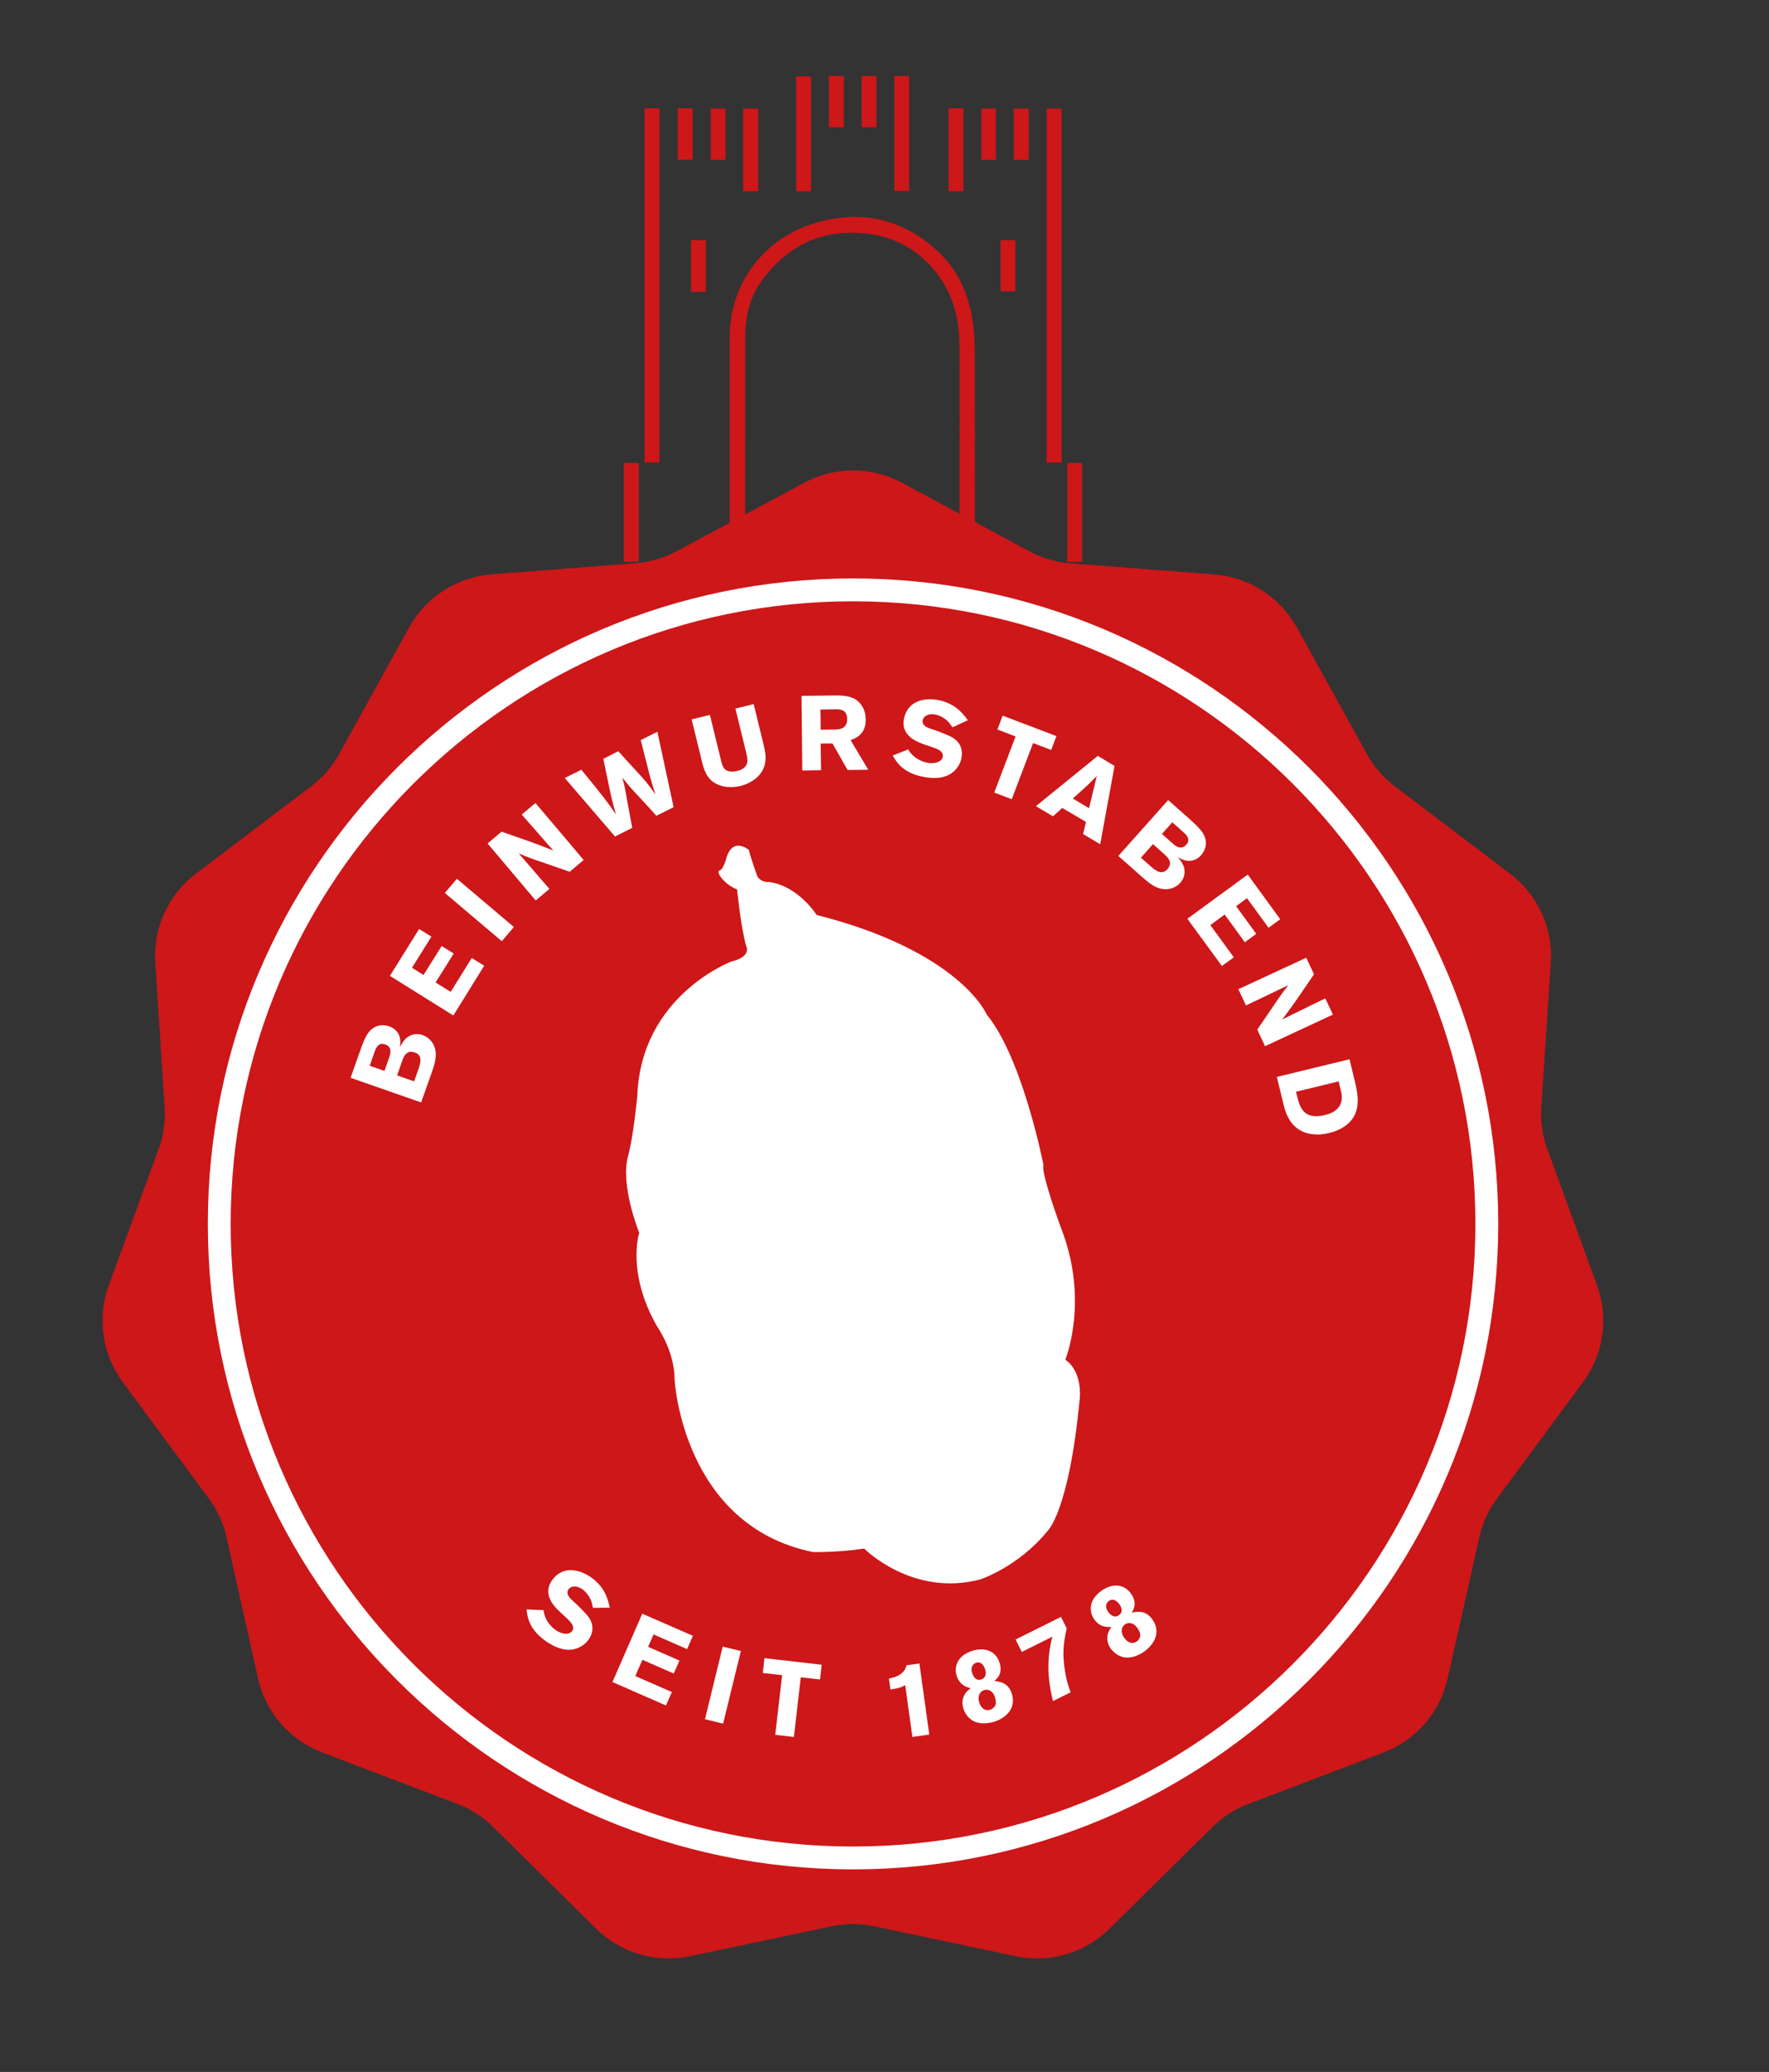 <?xml version="1.0" encoding="utf-8"?>
<!-- Generator: Adobe Illustrator 22.0.1, SVG Export Plug-In . SVG Version: 6.00 Build 0)  -->
<svg version="1.1" id="Ebene_1" xmlns="http://www.w3.org/2000/svg" xmlns:xlink="http://www.w3.org/1999/xlink" x="0px" y="0px"
	 viewBox="0 0 1394.2 1632.3" style="enable-background:new 0 0 1394.2 1632.3;" xml:space="preserve">
<rect x="0" y="0" width="1394.2" height="1632.3" fill="#333333" stroke="none"/>
<style type="text/css">
	.st0{fill:#CD1719;}
	.st1{fill:none;stroke:#CD1719;stroke-width:0.86;stroke-miterlimit:10;}
	.st2{fill:none;stroke:#FFFFFF;stroke-width:18;stroke-miterlimit:10;}
	.st3{fill:#FFFFFF;}
</style>
<g>
	<path class="st0" d="M492,442.2h11.1v-77.1H492V442.2z M508.4,363.9h10.9V85.8h-10.9V363.9z M534.6,125.4h10.9V85.8h-10.9V125.4z
		 M545,229.5h10.9v-39.9H545V229.5z M560.5,125.5h10.9V86h-10.9V125.5z M586.1,150.2h11.1V86h-11.1V150.2z M627.9,150.2h10.9V60.7
		h-10.9V150.2z M653.7,99.8h10.9V60.3h-10.9V99.8z M679.5,99.8h10.9V60.3h-10.9V99.8z M705.3,150h10.8V60.4h-10.8V150z M748,150.2
		h10.9V85.8H748V150.2z M773.8,125.5h10.7V85.9h-10.7V125.5z M799.4,125.5h11V86h-11V125.5z M799.8,189.6H789v39.5h10.8V189.6z
		 M825.3,364h11V86h-11V364z M841.6,442.2h10.9v-77.1h-10.9V442.2z M756.7,405.5l-46-24.8c-24-12.9-52.8-12.9-76.7,0l-47.2,25.4
		c0-47.5,0-95,0.2-142.5c0.1-15.9,4.2-31.1,13.9-43.9c21.2-28.3,49.7-40.7,84.9-35.7c19.1,2.7,35.6,11.4,48.6,25.9
		c15.7,17.4,22.1,38.6,22.2,61.5C756.9,316,756.7,360.7,756.7,405.5 M1219.1,905.5c-3.9-10.6-5.5-21.9-4.8-33.1l7.5-113.9
		c1.8-27.2-10.2-53.4-31.9-69.8l-91-69c-9-6.8-16.4-15.4-21.9-25.3l-55.3-99.9c-13.2-23.8-37.4-39.4-64.6-41.5l-113.8-8.8
		c-11.2-0.9-22.2-4.1-32.1-9.4l-43.3-23.3c0-45.3,0.1-90.6-0.1-135.9c0-8.4-0.7-16.9-2.1-25.2c-3.4-19.9-11.5-37.8-26.4-51.7
		c-26.4-24.6-57.5-32.9-92.5-23.8c-43.3,11.2-71.3,47.4-71.3,91.2c0,48.7,0,97.4,0,146l-42.1,22.6c-9.9,5.3-20.9,8.6-32.1,9.4
		l-113.8,8.8c-27.1,2.1-51.4,17.7-64.6,41.5l-55.3,99.9c-5.5,9.9-12.9,18.5-21.9,25.3l-91,69c-21.7,16.4-33.6,42.6-31.9,69.8
		l7.4,113.9c0.7,11.2-0.9,22.5-4.8,33.1l-39.2,107.2c-9.4,25.5-5.3,54.1,10.9,76l67.9,91.8c6.7,9.1,11.4,19.4,13.9,30.4l24.9,111.4
		c6,26.6,24.8,48.3,50.3,58l106.7,40.6c10.5,4,20.1,10.2,28.1,18.1l81.2,80.2c19.4,19.1,47,27.2,73.6,21.6l111.7-23.6
		c11-2.3,22.4-2.3,33.5,0l111.7,23.6c26.6,5.6,54.3-2.5,73.6-21.6l81.2-80.2c8-7.9,17.6-14.1,28.2-18.1l106.7-40.6
		c25.4-9.7,44.3-31.4,50.2-58l25-111.4c2.5-11,7.2-21.4,13.9-30.4l67.9-91.8c16.2-21.9,20.3-50.4,10.9-76L1219.1,905.5z"/>
	<path class="st1" d="M492,442.2h11.1v-77.1H492V442.2z M508.4,363.9h10.9V85.8h-10.9V363.9z M534.6,125.4h10.9V85.8h-10.9V125.4z
		 M545,229.5h10.9v-39.9H545V229.5z M560.5,125.5h10.9V86h-10.9V125.5z M586.1,150.2h11.1V86h-11.1V150.2z M627.9,150.2h10.9V60.7
		h-10.9V150.2z M653.7,99.8h10.9V60.3h-10.9V99.8z M679.5,99.8h10.9V60.3h-10.9V99.8z M705.3,150h10.8V60.4h-10.8V150z M748,150.2
		h10.9V85.8H748V150.2z M773.8,125.5h10.7V85.9h-10.7V125.5z M799.4,125.5h11V86h-11V125.5z M799.8,189.6H789v39.5h10.8V189.6z
		 M825.3,364h11V86h-11V364z M841.6,442.2h10.9v-77.1h-10.9V442.2z M756.7,405.5l-46-24.8c-24-12.9-52.8-12.9-76.7,0l-47.2,25.4
		c0-47.5,0-95,0.2-142.5c0.1-15.9,4.2-31.1,13.9-43.9c21.2-28.3,49.7-40.7,84.9-35.7c19.1,2.7,35.6,11.4,48.6,25.9
		c15.7,17.4,22.1,38.6,22.2,61.5C756.9,316,756.7,360.7,756.7,405.5z M1219.1,905.5c-3.9-10.6-5.5-21.9-4.8-33.1l7.5-113.9
		c1.8-27.2-10.2-53.4-31.9-69.8l-91-69c-9-6.8-16.4-15.4-21.9-25.3l-55.3-99.9c-13.2-23.8-37.4-39.4-64.6-41.5l-113.8-8.8
		c-11.2-0.9-22.2-4.1-32.1-9.4l-43.3-23.3c0-45.3,0.1-90.6-0.1-135.9c0-8.4-0.7-16.9-2.1-25.2c-3.4-19.9-11.5-37.8-26.4-51.7
		c-26.4-24.6-57.5-32.9-92.5-23.8c-43.3,11.2-71.3,47.4-71.3,91.2c0,48.7,0,97.4,0,146l-42.1,22.6c-9.9,5.3-20.9,8.6-32.1,9.4
		l-113.8,8.8c-27.1,2.1-51.4,17.7-64.6,41.5l-55.3,99.9c-5.5,9.9-12.9,18.5-21.9,25.3l-91,69c-21.7,16.4-33.6,42.6-31.9,69.8
		l7.4,113.9c0.7,11.2-0.9,22.5-4.8,33.1l-39.2,107.2c-9.4,25.5-5.3,54.1,10.9,76l67.9,91.8c6.7,9.1,11.4,19.4,13.9,30.4l24.9,111.4
		c6,26.6,24.8,48.3,50.3,58l106.7,40.6c10.5,4,20.1,10.2,28.1,18.1l81.2,80.2c19.4,19.1,47,27.2,73.6,21.6l111.7-23.6
		c11-2.3,22.4-2.3,33.5,0l111.7,23.6c26.6,5.6,54.3-2.5,73.6-21.6l81.2-80.2c8-7.9,17.6-14.1,28.2-18.1l106.7-40.6
		c25.4-9.7,44.3-31.4,50.2-58l25-111.4c2.5-11,7.2-21.4,13.9-30.4l67.9-91.8c16.2-21.9,20.3-50.4,10.9-76L1219.1,905.5z"/>
	<path class="st0" d="M672.3,1463.7c275.4,0,499.5-224.1,499.5-499.5c0-275.4-224.1-499.5-499.5-499.5S172.8,688.8,172.8,964.2
		C172.8,1239.6,396.9,1463.7,672.3,1463.7"/>
	<path class="st2" d="M672.3,1463.7c275.4,0,499.5-224.1,499.5-499.5c0-275.4-224.1-499.5-499.5-499.5S172.8,688.8,172.8,964.2
		C172.8,1239.6,396.9,1463.7,672.3,1463.7z"/>
</g>
<g>
	<path class="st3" d="M276.3,849.1l7.6-21.5c2-5.8,4.1-11,6.4-14c4.6-6.1,11-6.9,16.3-5.1c3,1.1,4.5,2.5,5,2.9
		c4.8,4.5,4,10.2,3.6,13.5c1.7-3.2,4-7.4,8.6-9.3c2.8-1.2,6.3-1.2,9.4-0.1c4.3,1.5,9.6,5.9,10.2,13.9c0.3,4.8-1,9.4-3.2,15.7
		l-8.3,23.4L276.3,849.1z M291.4,839.6l11.6,4.1l3.7-10.5c1-3.2,2.7-8.3-3.1-10.4c-5.3-1.9-7.2,2.7-8.2,5.3L291.4,839.6z M313,847.2
		l13.4,4.7l3.4-9.7c1.6-4.7,3.5-10.8-2.8-13c-6.7-2.4-8.7,3.1-9.8,5.9L313,847.2z"/>
</g>
<g>
	<path class="st3" d="M307.3,768.8l23-36.9l9.7,6l-15.3,24.5l9.1,5.7l14.3-22.8l9.5,5.9L343.3,774l11.9,7.4l16.6-26.7l9.8,6.1
		L357.3,800L307.3,768.8z"/>
</g>
<g>
	<path class="st3" d="M360.1,692.3l44.9,38l-9.5,11.2l-44.9-38L360.1,692.3z"/>
</g>
<g>
	<path class="st3" d="M384.3,664.5l11-9.3l23.7,8.3c8.9,3.3,11.7,4.4,17.1,6.6l-24.9-28.4l10.8-9.1l38,44.9l-11,9.3l-20.4-7.1
		c-9.7-3.2-11.7-4-19.8-7.4l24.2,28l-10.8,9.1L384.3,664.5z"/>
</g>
<g>
	<path class="st3" d="M487.3,591.8c4.4,4.9,8.8,9.8,13.3,14.6c8,8.7,9.3,10.1,16,19.5c-3.6-11.2-4.1-13.2-7.1-25.1
		c-1.6-5.9-3-11.9-4.5-17.8l13.1-6.5l12.8,59.4l-13.6,6.8c-4.5-5-9-10.1-13.6-14.9c-7.7-8.3-8-8.6-13.2-15.2c1.9,7.2,2,7.8,4,19.3
		l3.8,20.3l-13.6,6.8l-39.6-46.1l13.1-6.5c18.1,22.2,20.1,24.7,27.3,35.3c-3.3-11.4-3.7-13.7-6.2-25.5l-3.8-18.4L487.3,591.8z"/>
</g>
<g>
	<path class="st3" d="M594,554.7l7.8,31.9c1.3,5.5,2.5,11.1,0.6,17c-3.7,11.4-16.3,15-18.8,15.6c-4.3,1-9.7,1.2-14,0.2
		c-12.4-3-14.9-13-16.7-20.8l-7.8-31.9l14.4-3.5l8.7,35.6c0.7,2.9,1.4,5.3,2.8,6.9c2.5,2.6,6.6,2.5,10.2,1.6c9.7-2.4,8.1-9,7.1-13.5
		l-8.7-35.6L594,554.7z"/>
</g>
<g>
	<path class="st3" d="M631.7,548.2l26.5-0.3c6.2,0,13.8,0,19.3,5.8c2.8,3,4.8,7.7,4.8,13c0.2,11.8-7.9,14.9-11.9,16.4l13.9,23.3
		l-16.3,0.2l-11.9-20.9l-9.3,0.1l0.3,21l-14.8,0.2L631.7,548.2z M646.6,559l0.2,15.9l12.2-0.2c2.1-0.1,8.8-0.4,8.7-8.2
		c-0.1-7.5-5.5-7.7-8.6-7.7L646.6,559z"/>
</g>
<g>
	<path class="st3" d="M715.8,590.4c1.2,1.9,2.1,3.5,4.7,5.6c3.5,2.8,7.2,4.3,10.6,4.9c5.7,1.1,11.2-0.7,11.9-4.7
		c0.9-4.6-4.8-6.4-8.9-7.8c-3.1-1-6.2-2-9.2-3.3c-3.4-1.4-14.9-6.3-12.5-18.7c2.9-14.9,17-16.8,27-14.9
		c13.3,2.6,19.3,10.4,23.4,15.9l-12.1,5.6c-1.5-2.1-2.8-4-4.8-5.8c-1.8-1.5-5.2-3.6-8.9-4.3c-5.7-1.1-9.2,1.6-9.8,4.4
		c-0.8,4.4,3.9,6,6.3,6.8c6,1.9,14,5.1,17,6.8c6.2,3.7,8.5,9.5,7.3,16.1c-0.8,4.2-3.2,8.5-6.9,11.4c-6.4,5.1-15.1,5.2-23.2,3.6
		c-16.3-3.1-21.3-11.9-24.1-16.8L715.8,590.4z"/>
</g>
<g>
	<path class="st3" d="M790.2,563.8l42.4,16.1l-4.1,10.9l-14.3-5.4l-16.8,44.2l-13.8-5.2l16.8-44.2l-14.3-5.5L790.2,563.8z"/>
</g>
<g>
	<path class="st3" d="M878.4,603.4l-11.3,61.7l-13.5-8l2.3-9.6l-18.7-11l-7.3,6.6l-13.5-8l48.8-39.6L878.4,603.4z M864.4,611.4
		c-2.2,2.2-4.5,4.4-6.7,6.6c-3.3,3.2-8.8,8-12.2,11.1l12.8,7.6L864.4,611.4z"/>
</g>
<g>
	<path class="st3" d="M920.7,630.3l17,15.1c4.6,4.1,8.6,8,10.5,11.2c3.9,6.6,2.2,12.8-1.5,17c-2.1,2.4-4,3.3-4.6,3.5
		c-6,2.7-11-0.2-13.8-1.8c2.3,2.8,5.4,6.5,5.3,11.4c0.1,3.1-1.2,6.3-3.4,8.8c-3,3.4-9.1,6.6-16.8,4.2c-4.6-1.5-8.3-4.5-13.4-8.9
		l-18.6-16.5L920.7,630.3z M908.7,665l-9.5,10.7l7.7,6.8c3.7,3.2,8.6,7.3,13.1,2.3c4.7-5.3,0.4-9.2-1.8-11.3L908.7,665z
		 M923.9,647.8l-8.1,9.2l8.3,7.4c2.5,2.2,6.7,5.6,10.8,1.1c3.8-4.2,0.2-7.7-1.9-9.6L923.9,647.8z"/>
</g>
<g>
	<path class="st3" d="M983.4,689l25.6,35.2l-9.2,6.7l-17-23.3l-8.6,6.3l15.9,21.8l-9,6.6l-15.9-21.8l-11.3,8.3l18.5,25.4L963,761
		l-27.2-37.2L983.4,689z"/>
</g>
<g>
	<path class="st3" d="M1029.5,754.5l6.1,13.1l-14.2,20.7c-5.5,7.7-7.3,10.1-10.8,14.8l33.9-16.6l6,12.8L997,824.2l-6.1-13.1
		l12.2-17.8c5.7-8.5,6.9-10.2,12.3-17.2l-33.4,16l-6-12.8L1029.5,754.5z"/>
</g>
<g>
	<path class="st3" d="M1063.6,834.5l4.4,18.2c1.6,7,4,17.6-0.7,26.4c-3.9,7.2-11.4,11.4-19.4,13.4c-4.9,1.2-8.8,1.4-11.4,1.2
		c-18.9-1-23.2-16.8-24.7-22.8l-5.5-22.5L1063.6,834.5z M1055,851.9l-33.6,8.2l1.1,4.4c2,7.6,5,18,21.4,14c4-1,7.8-2.3,10.8-5.8
		c4.2-5.2,2.8-10.6,1.7-15L1055,851.9z"/>
</g>
<g>
	<path class="st3" d="M681.1,1220c0,0,37.8,38.3,91.4,24.3c0,0,29.8-9.8,52.6-37.6c0,0,17.3-14.3,25.9-105.2c0,0,2.4-20.8-11.4-30.3
		c0,0,19.2-46.7-3.5-104.1c0,0-16-43.5-13.7-49.2c0,0-16.3-84-44.7-118.6c0,0-20.8-49.7-134.1-78.5c0,0-14.7-23.3-38-26
		c0,0-5.2,0.7-8.6-4.2c0,0-6.6-18-6.6-20.8c0,0-12.1-10.8-17.6,5.1c0,0-2.4,9.9-5.7,10.9c-3.3,1.1,4,11.1,13.8,14.9
		c0,0,3.3,32.3,7.3,44.8c0,0,4.4,8.2-11.8,12c0,0-71.2,26.8-74.1,105.6c0,0-3,32.1-7.3,47.6c-6.4,23.3,8.8,60.5,8.8,60.5
		s-10.3,31.2,14.1,73.8c0,0,13.9,19.4,13.8,42.3c0,0,6.3,114.5,109,135.4C640.8,1222.7,659.2,1223.2,681.1,1220"/>
</g>
<g>
	<path class="st3" d="M428.4,1268.5c0.3,2.2,0.6,4,2,7c2,3.9,4.9,6.8,7.7,8.8c4.8,3.3,10.5,3.9,12.8,0.6c2.7-3.8-1.8-7.8-5-10.8
		c-2.4-2.2-4.9-4.4-7.1-6.7c-2.5-2.7-11.1-11.8-3.9-22.2c8.6-12.5,22.3-8.5,30.7-2.7c11.2,7.7,13.4,17.3,15,24l-13.3,0.2
		c-0.5-2.6-0.9-4.8-2.1-7.2c-1-2.1-3.3-5.4-6.4-7.6c-4.8-3.3-9.1-2.2-10.7,0.1c-2.6,3.7,1.2,7.1,3,8.8c4.7,4.2,10.7,10.3,12.8,13.1
		c4.1,5.9,3.9,12.2,0.1,17.6c-2.4,3.5-6.4,6.4-11,7.6c-7.9,2-15.9-1.4-22.7-6.1c-13.6-9.5-14.7-19.5-15.3-25.1L428.4,1268.5z"/>
</g>
<g>
	<path class="st3" d="M506.2,1271.3l39.9,17.4l-4.6,10.5l-26.4-11.6l-4.3,9.8l24.7,10.8l-4.5,10.2l-24.7-10.8l-5.6,12.8l28.8,12.6
		l-4.6,10.6l-42.2-18.5L506.2,1271.3z"/>
</g>
<g>
	<path class="st3" d="M583.9,1300.7l-14,57.2l-14.3-3.5l14-57.2L583.9,1300.7z"/>
</g>
<g>
	<path class="st3" d="M602.5,1306.3l45.1,5.2l-1.3,11.6l-15.2-1.7l-5.4,47l-14.7-1.7l5.4-47l-15.2-1.7L602.5,1306.3z"/>
</g>
<g>
	<path class="st3" d="M700.6,1322.4c3.1-0.7,6-1.3,9-3.4c3.4-2.4,4.1-4.7,4.9-7.1l10.1-1.4l7.8,56l-13.3,1.9l-5.7-40.9
		c-2.9,1.7-3.6,2.2-11.6,3.5L700.6,1322.4z"/>
</g>
<g>
	<path class="st3" d="M797.5,1334.5c3.7,12.4-6,19.5-14.3,22c-5.8,1.7-11.4,1.4-15.1-0.2c-4-1.7-7.5-5.7-8.9-10.5
		c-0.6-2.2-0.8-4.1-0.6-5.7c0.6-5.6,4.1-8.3,6.4-10.1c-2.5-0.6-8.8-2.3-11.1-10c-2-6.6,0.3-15.8,12.8-19.6
		c9.4-2.8,18.3,0.1,21.2,9.9c2.4,8.1-1.9,12-4.2,14C787.5,1324.8,794.7,1325.3,797.5,1334.5z M766.1,1317.8c0.7,2.3,2.7,6.7,7.2,5.3
		c2.6-0.8,4.5-3.2,3.2-7.7c-0.6-2-2.7-7.2-7.4-5.4C765.8,1311.3,765.2,1314.6,766.1,1317.8z M771.7,1341c1.7,5.7,5.4,6.9,8.5,6
		c2.1-0.6,3.8-2.2,4.4-4c0.2-0.7,0.7-2.2-0.4-5.7c-1.9-6.3-6.2-6.3-7.9-6C772.8,1332,770.1,1335.5,771.7,1341z"/>
</g>
<g>
	<path class="st3" d="M800.4,1291.6l35.8-17.8l4.5,9.1c-2.9,12.3-3.2,21.1-1.6,32.1c1.3,8.7,2.7,12.7,4.7,18.2l-13.9,6.9
		c-1.9-7.8-6.8-27.3-0.5-50.7l-24.1,12L800.4,1291.6z"/>
</g>
<g>
	<path class="st3" d="M908.3,1275.9c7.4,10.6,0.4,20.4-6.8,25.4c-4.9,3.4-10.4,4.9-14.4,4.5c-4.3-0.4-8.9-3.1-11.8-7.2
		c-1.3-1.8-2-3.7-2.3-5.3c-1.2-5.5,1.3-9.1,2.9-11.6c-2.6,0.2-9,0.6-13.6-6.1c-3.9-5.7-4.7-15.1,6.1-22.6c8.1-5.6,17.4-5.6,23.2,2.8
		c4.8,6.9,1.9,12,0.4,14.6C895.8,1269.8,902.9,1268,908.3,1275.9z M873.3,1269.7c1.4,2,4.6,5.5,8.5,2.8c2.3-1.6,3.3-4.4,0.7-8.3
		c-1.2-1.7-4.8-6-8.8-2.8C870.9,1263.7,871.4,1267,873.3,1269.7z M885.9,1290.1c3.4,4.9,7.3,4.9,9.9,3.1c1.8-1.2,2.9-3.2,2.9-5.2
		c0-0.7-0.1-2.3-2.2-5.3c-3.8-5.4-7.8-4.1-9.4-3.3C884.1,1281.2,882.6,1285.3,885.9,1290.1z"/>
</g>
</svg>
